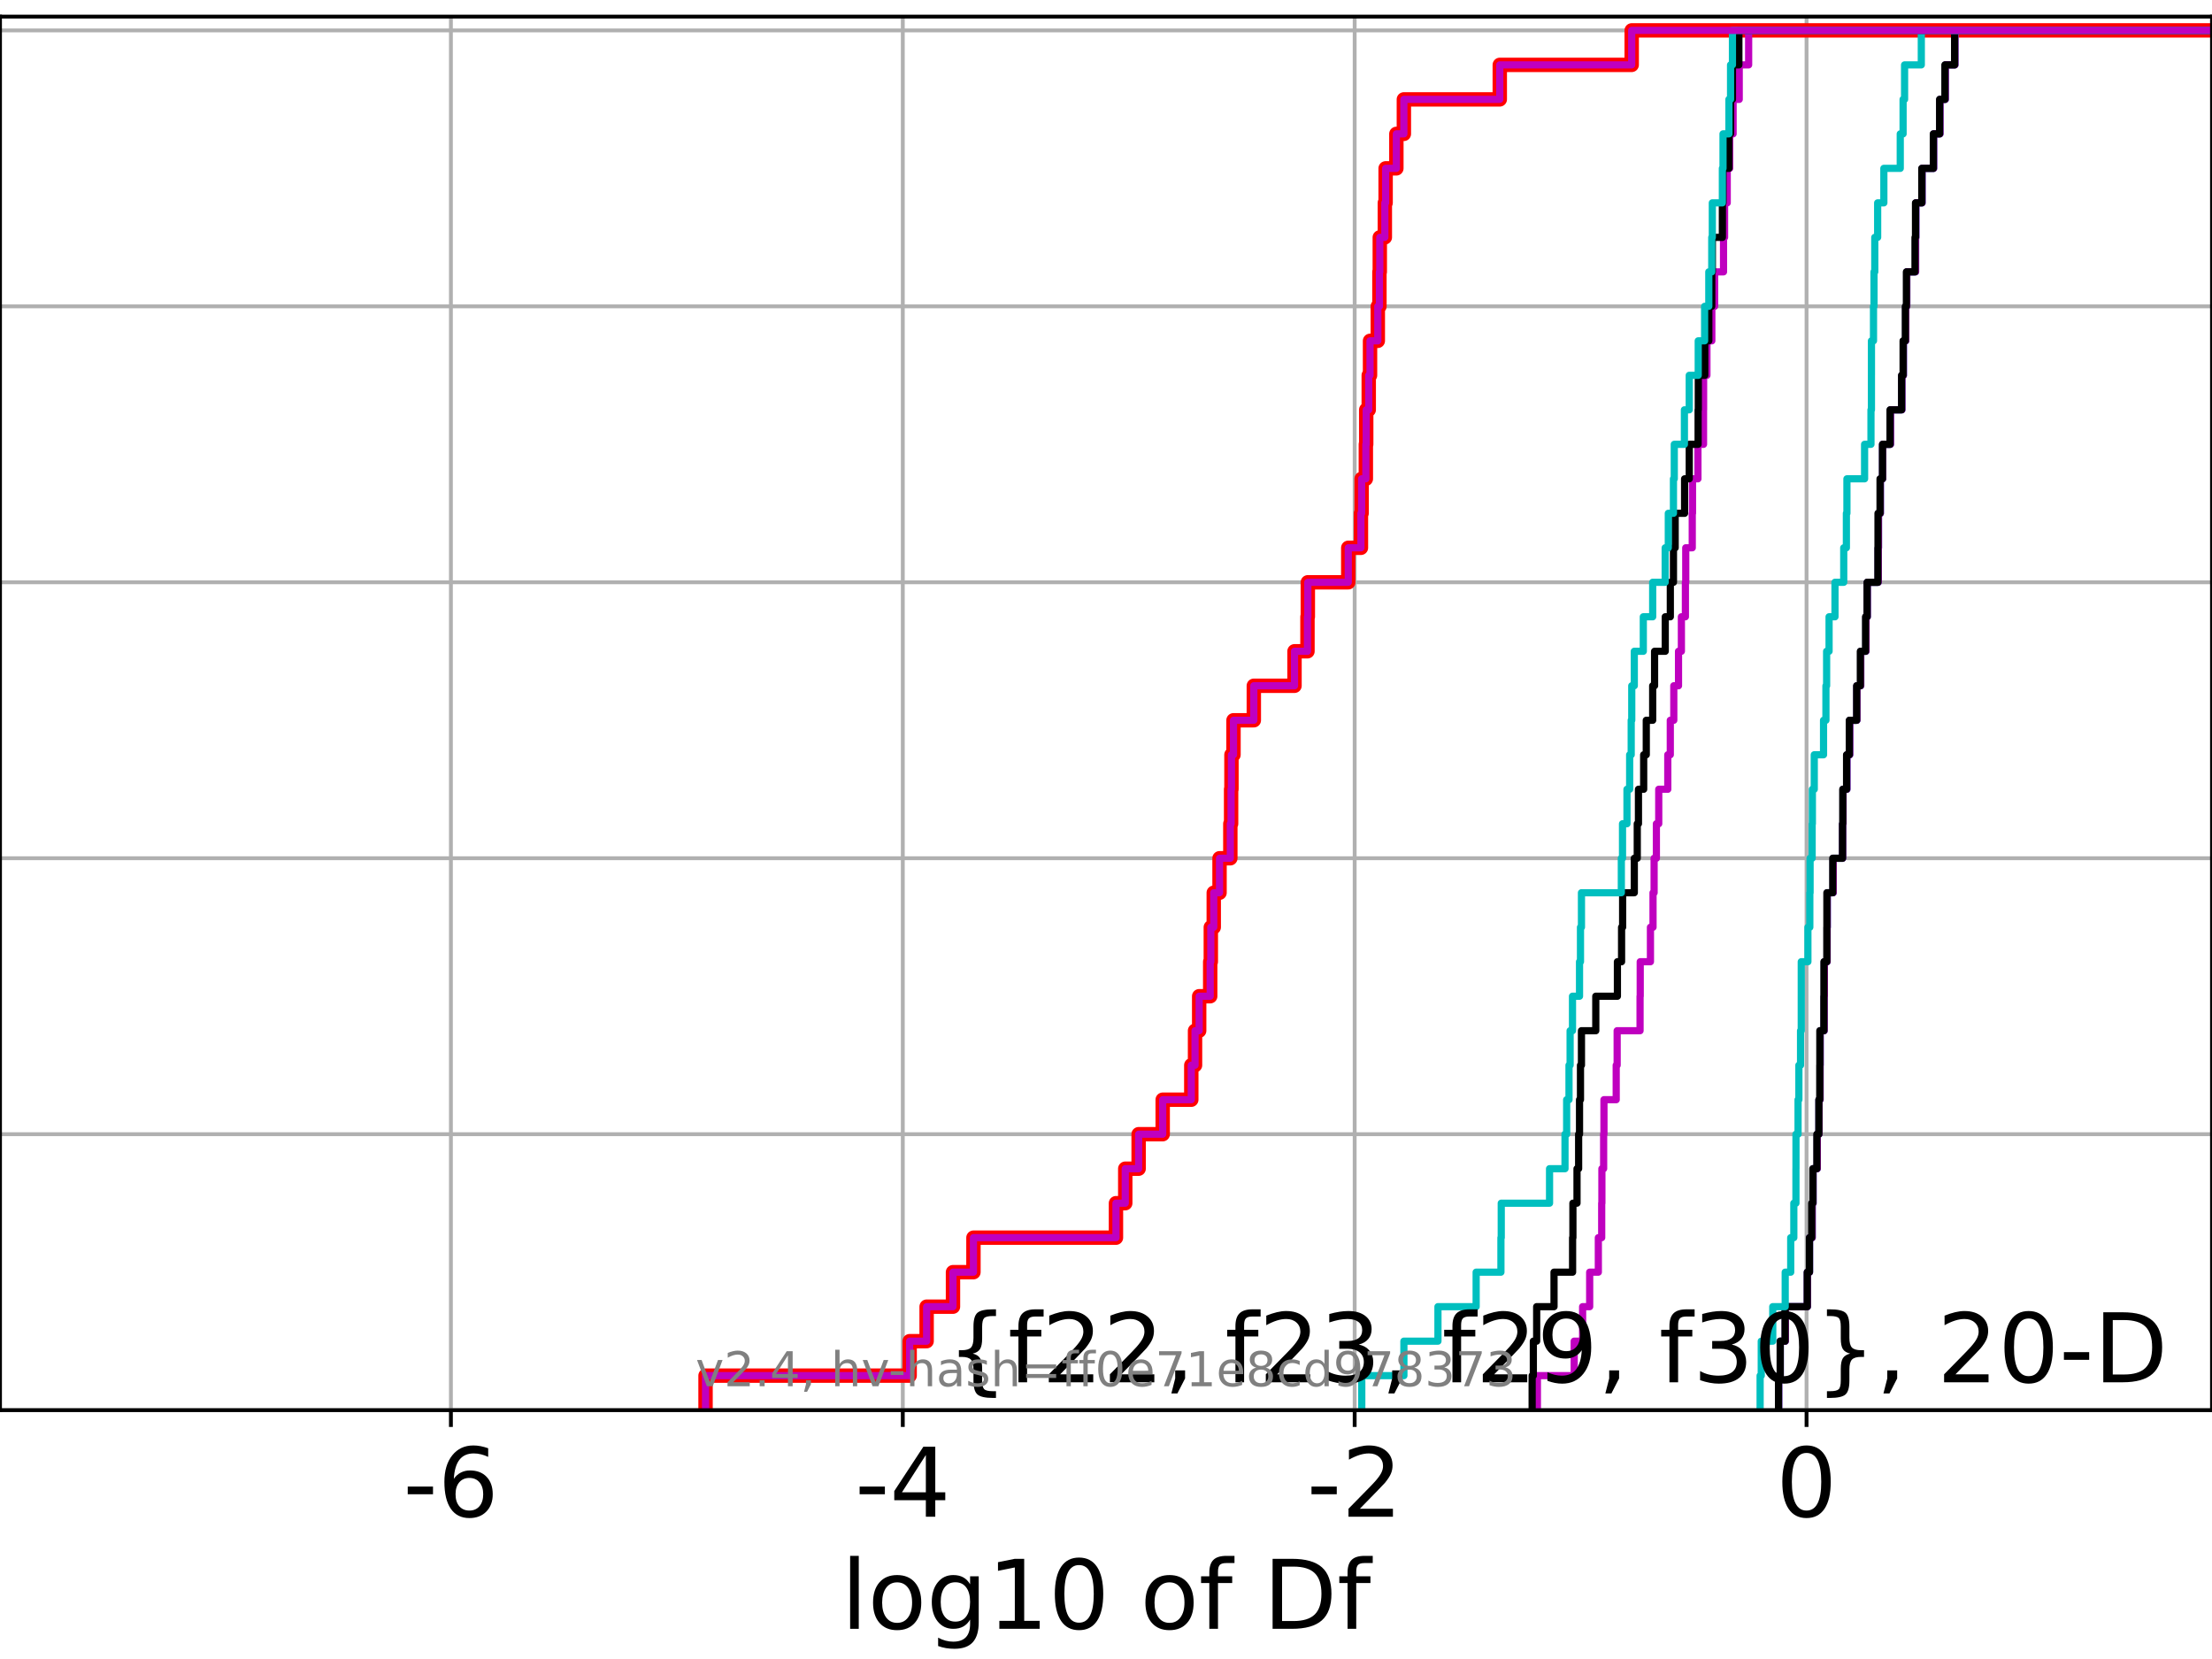 <?xml version="1.0" encoding="utf-8" standalone="no"?>
<!DOCTYPE svg PUBLIC "-//W3C//DTD SVG 1.1//EN"
  "http://www.w3.org/Graphics/SVG/1.1/DTD/svg11.dtd">
<!-- Created with matplotlib (https://matplotlib.org/) -->
<svg height="345.6pt" version="1.1" viewBox="0 0 460.8 345.6" width="460.8pt" xmlns="http://www.w3.org/2000/svg" xmlns:xlink="http://www.w3.org/1999/xlink">
 <defs>
  <style type="text/css">*{stroke-linecap:butt;stroke-linejoin:round;}</style>
 </defs>
 <g id="figure_1">
  <g id="patch_1">
   <path d="M 0 345.6 
L 460.8 345.6 
L 460.8 0 
L 0 0 
z
" style="fill:#ffffff;"/>
  </g>
  <g id="axes_1">
   <g id="patch_2">
    <path d="M 0 293.76 
L 460.8 293.76 
L 460.8 3.456 
L 0 3.456 
z
" style="fill:#ffffff;"/>
   </g>
   <g id="matplotlib.axis_1">
    <g id="xtick_1">
     <g id="line2d_1">
      <path clip-path="url(#pa45bd7b5ee)" d="M 93.932 293.76 
L 93.932 3.456 
" style="fill:none;stroke:#b0b0b0;stroke-linecap:square;stroke-width:0.8;"/>
     </g>
     <g id="line2d_2">
      <defs>
       <path d="M 0 0 
L 0 3.5 
" id="m30eaf0674f" style="stroke:#000000;stroke-width:0.8;"/>
      </defs>
      <g>
       <use style="stroke:#000000;stroke-width:0.8;" x="93.932" xlink:href="#m30eaf0674f" y="293.76"/>
      </g>
     </g>
     <g id="text_1">
      <!-- -6 -->
      <g transform="translate(83.962 315.957)scale(0.2 -0.2)">
       <defs>
        <path d="M 4.891 31.391 
L 31.203 31.391 
L 31.203 23.391 
L 4.891 23.391 
z
" id="DejaVuSans-45"/>
        <path d="M 33.016 40.375 
Q 26.375 40.375 22.484 35.828 
Q 18.609 31.297 18.609 23.391 
Q 18.609 15.531 22.484 10.953 
Q 26.375 6.391 33.016 6.391 
Q 39.656 6.391 43.531 10.953 
Q 47.406 15.531 47.406 23.391 
Q 47.406 31.297 43.531 35.828 
Q 39.656 40.375 33.016 40.375 
z
M 52.594 71.297 
L 52.594 62.312 
Q 48.875 64.062 45.094 64.984 
Q 41.312 65.922 37.594 65.922 
Q 27.828 65.922 22.672 59.328 
Q 17.531 52.734 16.797 39.406 
Q 19.672 43.656 24.016 45.922 
Q 28.375 48.188 33.594 48.188 
Q 44.578 48.188 50.953 41.516 
Q 57.328 34.859 57.328 23.391 
Q 57.328 12.156 50.688 5.359 
Q 44.047 -1.422 33.016 -1.422 
Q 20.359 -1.422 13.672 8.266 
Q 6.984 17.969 6.984 36.375 
Q 6.984 53.656 15.188 63.938 
Q 23.391 74.219 37.203 74.219 
Q 40.922 74.219 44.703 73.484 
Q 48.484 72.75 52.594 71.297 
z
" id="DejaVuSans-54"/>
       </defs>
       <use xlink:href="#DejaVuSans-45"/>
       <use x="36.084" xlink:href="#DejaVuSans-54"/>
      </g>
     </g>
    </g>
    <g id="xtick_2">
     <g id="line2d_3">
      <path clip-path="url(#pa45bd7b5ee)" d="M 188.067 293.76 
L 188.067 3.456 
" style="fill:none;stroke:#b0b0b0;stroke-linecap:square;stroke-width:0.8;"/>
     </g>
     <g id="line2d_4">
      <g>
       <use style="stroke:#000000;stroke-width:0.8;" x="188.067" xlink:href="#m30eaf0674f" y="293.76"/>
      </g>
     </g>
     <g id="text_2">
      <!-- -4 -->
      <g transform="translate(178.097 315.957)scale(0.2 -0.2)">
       <defs>
        <path d="M 37.797 64.312 
L 12.891 25.391 
L 37.797 25.391 
z
M 35.203 72.906 
L 47.609 72.906 
L 47.609 25.391 
L 58.016 25.391 
L 58.016 17.188 
L 47.609 17.188 
L 47.609 0 
L 37.797 0 
L 37.797 17.188 
L 4.891 17.188 
L 4.891 26.703 
z
" id="DejaVuSans-52"/>
       </defs>
       <use xlink:href="#DejaVuSans-45"/>
       <use x="36.084" xlink:href="#DejaVuSans-52"/>
      </g>
     </g>
    </g>
    <g id="xtick_3">
     <g id="line2d_5">
      <path clip-path="url(#pa45bd7b5ee)" d="M 282.202 293.76 
L 282.202 3.456 
" style="fill:none;stroke:#b0b0b0;stroke-linecap:square;stroke-width:0.8;"/>
     </g>
     <g id="line2d_6">
      <g>
       <use style="stroke:#000000;stroke-width:0.8;" x="282.202" xlink:href="#m30eaf0674f" y="293.76"/>
      </g>
     </g>
     <g id="text_3">
      <!-- -2 -->
      <g transform="translate(272.232 315.957)scale(0.2 -0.2)">
       <defs>
        <path d="M 19.188 8.297 
L 53.609 8.297 
L 53.609 0 
L 7.328 0 
L 7.328 8.297 
Q 12.938 14.109 22.625 23.891 
Q 32.328 33.688 34.812 36.531 
Q 39.547 41.844 41.422 45.531 
Q 43.312 49.219 43.312 52.781 
Q 43.312 58.594 39.234 62.25 
Q 35.156 65.922 28.609 65.922 
Q 23.969 65.922 18.812 64.312 
Q 13.672 62.703 7.812 59.422 
L 7.812 69.391 
Q 13.766 71.781 18.938 73 
Q 24.125 74.219 28.422 74.219 
Q 39.75 74.219 46.484 68.547 
Q 53.219 62.891 53.219 53.422 
Q 53.219 48.922 51.531 44.891 
Q 49.859 40.875 45.406 35.406 
Q 44.188 33.984 37.641 27.219 
Q 31.109 20.453 19.188 8.297 
z
" id="DejaVuSans-50"/>
       </defs>
       <use xlink:href="#DejaVuSans-45"/>
       <use x="36.084" xlink:href="#DejaVuSans-50"/>
      </g>
     </g>
    </g>
    <g id="xtick_4">
     <g id="line2d_7">
      <path clip-path="url(#pa45bd7b5ee)" d="M 376.338 293.76 
L 376.338 3.456 
" style="fill:none;stroke:#b0b0b0;stroke-linecap:square;stroke-width:0.8;"/>
     </g>
     <g id="line2d_8">
      <g>
       <use style="stroke:#000000;stroke-width:0.8;" x="376.338" xlink:href="#m30eaf0674f" y="293.76"/>
      </g>
     </g>
     <g id="text_4">
      <!-- 0 -->
      <g transform="translate(369.975 315.957)scale(0.2 -0.2)">
       <defs>
        <path d="M 31.781 66.406 
Q 24.172 66.406 20.328 58.906 
Q 16.5 51.422 16.5 36.375 
Q 16.5 21.391 20.328 13.891 
Q 24.172 6.391 31.781 6.391 
Q 39.453 6.391 43.281 13.891 
Q 47.125 21.391 47.125 36.375 
Q 47.125 51.422 43.281 58.906 
Q 39.453 66.406 31.781 66.406 
z
M 31.781 74.219 
Q 44.047 74.219 50.516 64.516 
Q 56.984 54.828 56.984 36.375 
Q 56.984 17.969 50.516 8.266 
Q 44.047 -1.422 31.781 -1.422 
Q 19.531 -1.422 13.062 8.266 
Q 6.594 17.969 6.594 36.375 
Q 6.594 54.828 13.062 64.516 
Q 19.531 74.219 31.781 74.219 
z
" id="DejaVuSans-48"/>
       </defs>
       <use xlink:href="#DejaVuSans-48"/>
      </g>
     </g>
    </g>
    <g id="text_5">
     <!-- log10 of Df -->
     <g transform="translate(175.214 339.313)scale(0.2 -0.2)">
      <defs>
       <path d="M 9.422 75.984 
L 18.406 75.984 
L 18.406 0 
L 9.422 0 
z
" id="DejaVuSans-108"/>
       <path d="M 30.609 48.391 
Q 23.391 48.391 19.188 42.75 
Q 14.984 37.109 14.984 27.297 
Q 14.984 17.484 19.156 11.844 
Q 23.344 6.203 30.609 6.203 
Q 37.797 6.203 41.984 11.859 
Q 46.188 17.531 46.188 27.297 
Q 46.188 37.016 41.984 42.703 
Q 37.797 48.391 30.609 48.391 
z
M 30.609 56 
Q 42.328 56 49.016 48.375 
Q 55.719 40.766 55.719 27.297 
Q 55.719 13.875 49.016 6.219 
Q 42.328 -1.422 30.609 -1.422 
Q 18.844 -1.422 12.172 6.219 
Q 5.516 13.875 5.516 27.297 
Q 5.516 40.766 12.172 48.375 
Q 18.844 56 30.609 56 
z
" id="DejaVuSans-111"/>
       <path d="M 45.406 27.984 
Q 45.406 37.75 41.375 43.109 
Q 37.359 48.484 30.078 48.484 
Q 22.859 48.484 18.828 43.109 
Q 14.797 37.75 14.797 27.984 
Q 14.797 18.266 18.828 12.891 
Q 22.859 7.516 30.078 7.516 
Q 37.359 7.516 41.375 12.891 
Q 45.406 18.266 45.406 27.984 
z
M 54.391 6.781 
Q 54.391 -7.172 48.188 -13.984 
Q 42 -20.797 29.203 -20.797 
Q 24.469 -20.797 20.266 -20.094 
Q 16.062 -19.391 12.109 -17.922 
L 12.109 -9.188 
Q 16.062 -11.328 19.922 -12.344 
Q 23.781 -13.375 27.781 -13.375 
Q 36.625 -13.375 41.016 -8.766 
Q 45.406 -4.156 45.406 5.172 
L 45.406 9.625 
Q 42.625 4.781 38.281 2.391 
Q 33.938 0 27.875 0 
Q 17.828 0 11.672 7.656 
Q 5.516 15.328 5.516 27.984 
Q 5.516 40.672 11.672 48.328 
Q 17.828 56 27.875 56 
Q 33.938 56 38.281 53.609 
Q 42.625 51.219 45.406 46.391 
L 45.406 54.688 
L 54.391 54.688 
z
" id="DejaVuSans-103"/>
       <path d="M 12.406 8.297 
L 28.516 8.297 
L 28.516 63.922 
L 10.984 60.406 
L 10.984 69.391 
L 28.422 72.906 
L 38.281 72.906 
L 38.281 8.297 
L 54.391 8.297 
L 54.391 0 
L 12.406 0 
z
" id="DejaVuSans-49"/>
       <path id="DejaVuSans-32"/>
       <path d="M 37.109 75.984 
L 37.109 68.5 
L 28.516 68.5 
Q 23.688 68.5 21.797 66.547 
Q 19.922 64.594 19.922 59.516 
L 19.922 54.688 
L 34.719 54.688 
L 34.719 47.703 
L 19.922 47.703 
L 19.922 0 
L 10.891 0 
L 10.891 47.703 
L 2.297 47.703 
L 2.297 54.688 
L 10.891 54.688 
L 10.891 58.5 
Q 10.891 67.625 15.141 71.797 
Q 19.391 75.984 28.609 75.984 
z
" id="DejaVuSans-102"/>
       <path d="M 19.672 64.797 
L 19.672 8.109 
L 31.594 8.109 
Q 46.688 8.109 53.688 14.938 
Q 60.688 21.781 60.688 36.531 
Q 60.688 51.172 53.688 57.984 
Q 46.688 64.797 31.594 64.797 
z
M 9.812 72.906 
L 30.078 72.906 
Q 51.266 72.906 61.172 64.094 
Q 71.094 55.281 71.094 36.531 
Q 71.094 17.672 61.125 8.828 
Q 51.172 0 30.078 0 
L 9.812 0 
z
" id="DejaVuSans-68"/>
      </defs>
      <use xlink:href="#DejaVuSans-108"/>
      <use x="27.783" xlink:href="#DejaVuSans-111"/>
      <use x="88.965" xlink:href="#DejaVuSans-103"/>
      <use x="152.441" xlink:href="#DejaVuSans-49"/>
      <use x="216.064" xlink:href="#DejaVuSans-48"/>
      <use x="279.688" xlink:href="#DejaVuSans-32"/>
      <use x="311.475" xlink:href="#DejaVuSans-111"/>
      <use x="372.656" xlink:href="#DejaVuSans-102"/>
      <use x="407.861" xlink:href="#DejaVuSans-32"/>
      <use x="439.648" xlink:href="#DejaVuSans-68"/>
      <use x="516.65" xlink:href="#DejaVuSans-102"/>
     </g>
    </g>
   </g>
   <g id="matplotlib.axis_2">
    <g id="ytick_1">
     <g id="line2d_9">
      <path clip-path="url(#pa45bd7b5ee)" d="M 0 293.76 
L 460.8 293.76 
" style="fill:none;stroke:#b0b0b0;stroke-linecap:square;stroke-width:0.8;"/>
     </g>
     <g id="line2d_10">
      <defs>
       <path d="M 0 0 
L -3.5 0 
" id="m0ebde1e944" style="stroke:#000000;stroke-width:0.8;"/>
      </defs>
      <g>
       <use style="stroke:#000000;stroke-width:0.8;" x="0" xlink:href="#m0ebde1e944" y="293.76"/>
      </g>
     </g>
    </g>
    <g id="ytick_2">
     <g id="line2d_11">
      <path clip-path="url(#pa45bd7b5ee)" d="M 0 236.274 
L 460.8 236.274 
" style="fill:none;stroke:#b0b0b0;stroke-linecap:square;stroke-width:0.8;"/>
     </g>
     <g id="line2d_12">
      <g>
       <use style="stroke:#000000;stroke-width:0.8;" x="0" xlink:href="#m0ebde1e944" y="236.274"/>
      </g>
     </g>
    </g>
    <g id="ytick_3">
     <g id="line2d_13">
      <path clip-path="url(#pa45bd7b5ee)" d="M 0 178.788 
L 460.8 178.788 
" style="fill:none;stroke:#b0b0b0;stroke-linecap:square;stroke-width:0.8;"/>
     </g>
     <g id="line2d_14">
      <g>
       <use style="stroke:#000000;stroke-width:0.8;" x="0" xlink:href="#m0ebde1e944" y="178.788"/>
      </g>
     </g>
    </g>
    <g id="ytick_4">
     <g id="line2d_15">
      <path clip-path="url(#pa45bd7b5ee)" d="M 0 121.302 
L 460.8 121.302 
" style="fill:none;stroke:#b0b0b0;stroke-linecap:square;stroke-width:0.8;"/>
     </g>
     <g id="line2d_16">
      <g>
       <use style="stroke:#000000;stroke-width:0.8;" x="0" xlink:href="#m0ebde1e944" y="121.302"/>
      </g>
     </g>
    </g>
    <g id="ytick_5">
     <g id="line2d_17">
      <path clip-path="url(#pa45bd7b5ee)" d="M 0 63.816 
L 460.8 63.816 
" style="fill:none;stroke:#b0b0b0;stroke-linecap:square;stroke-width:0.8;"/>
     </g>
     <g id="line2d_18">
      <g>
       <use style="stroke:#000000;stroke-width:0.8;" x="0" xlink:href="#m0ebde1e944" y="63.816"/>
      </g>
     </g>
    </g>
    <g id="ytick_6">
     <g id="line2d_19">
      <path clip-path="url(#pa45bd7b5ee)" d="M 0 6.33 
L 460.8 6.33 
" style="fill:none;stroke:#b0b0b0;stroke-linecap:square;stroke-width:0.8;"/>
     </g>
     <g id="line2d_20">
      <g>
       <use style="stroke:#000000;stroke-width:0.8;" x="0" xlink:href="#m0ebde1e944" y="6.33"/>
      </g>
     </g>
    </g>
   </g>
   <g id="line2d_21">
    <path clip-path="url(#pa45bd7b5ee)" d="M 146.978 293.76 
L 146.978 286.574 
L 189.496 286.574 
L 189.496 279.389 
L 193.033 279.389 
L 193.033 272.203 
L 198.525 272.203 
L 198.525 265.017 
L 202.788 265.017 
L 202.788 257.831 
L 232.475 257.831 
L 232.475 250.646 
L 234.411 250.646 
L 234.411 243.46 
L 237.198 243.46 
L 237.198 236.274 
L 242.211 236.274 
L 242.211 229.088 
L 248.168 229.088 
L 248.168 221.903 
L 248.947 221.903 
L 248.947 214.717 
L 249.81 214.717 
L 249.81 207.531 
L 252.107 207.531 
L 252.107 200.345 
L 252.235 200.345 
L 252.235 193.16 
L 252.847 193.16 
L 252.847 185.974 
L 254.052 185.974 
L 254.052 178.788 
L 256.302 178.788 
L 256.302 171.602 
L 256.462 171.602 
L 256.462 164.417 
L 256.534 164.417 
L 256.534 157.231 
L 256.961 157.231 
L 256.961 150.045 
L 261.194 150.045 
L 261.194 142.859 
L 269.67 142.859 
L 269.67 135.674 
L 272.371 135.674 
L 272.371 128.488 
L 272.445 128.488 
L 272.445 121.302 
L 280.869 121.302 
L 280.869 114.116 
L 283.51 114.116 
L 283.51 106.931 
L 283.648 106.931 
L 283.648 99.745 
L 284.532 99.745 
L 284.532 92.559 
L 284.607 92.559 
L 284.607 85.373 
L 285.132 85.373 
L 285.132 78.188 
L 285.402 78.188 
L 285.402 71.002 
L 287.023 71.002 
L 287.023 63.816 
L 287.36 63.816 
L 287.36 56.63 
L 287.434 56.63 
L 287.434 49.445 
L 288.488 49.445 
L 288.488 42.259 
L 288.65 42.259 
L 288.65 35.073 
L 290.889 35.073 
L 290.889 27.888 
L 292.452 27.888 
L 292.452 20.702 
L 312.432 20.702 
L 312.432 13.516 
L 339.911 13.516 
L 339.911 6.33 
L 339.911 6.33 
L 339.911 6.33 
L 460.8 6.33 
" style="fill:none;stroke:#ff0000;stroke-linecap:square;stroke-width:3;"/>
   </g>
   <g id="line2d_22">
    <path clip-path="url(#pa45bd7b5ee)" d="M 370.542 293.76 
L 370.542 286.574 
L 370.864 286.574 
L 370.864 279.389 
L 371.92 279.389 
L 371.92 272.203 
L 376.511 272.203 
L 376.511 265.017 
L 376.962 265.017 
L 376.962 257.831 
L 377.519 257.831 
L 377.519 250.646 
L 377.707 250.646 
L 377.707 243.46 
L 378.572 243.46 
L 378.572 236.274 
L 378.932 236.274 
L 378.932 229.088 
L 379.16 229.088 
L 379.16 221.903 
L 379.181 221.903 
L 379.181 214.717 
L 380.015 214.717 
L 380.015 207.531 
L 380.053 207.531 
L 380.053 200.345 
L 380.626 200.345 
L 380.626 193.16 
L 380.66 193.16 
L 380.66 185.974 
L 381.894 185.974 
L 381.894 178.788 
L 383.857 178.788 
L 383.857 171.602 
L 383.942 171.602 
L 383.942 164.417 
L 384.755 164.417 
L 384.755 157.231 
L 385.34 157.231 
L 385.34 150.045 
L 386.831 150.045 
L 386.831 142.859 
L 387.629 142.859 
L 387.629 135.674 
L 388.723 135.674 
L 388.723 128.488 
L 388.999 128.488 
L 388.999 121.302 
L 391.273 121.302 
L 391.273 114.116 
L 391.325 114.116 
L 391.325 106.931 
L 391.723 106.931 
L 391.723 99.745 
L 392.188 99.745 
L 392.188 92.559 
L 393.831 92.559 
L 393.831 85.373 
L 396.203 85.373 
L 396.203 78.188 
L 396.523 78.188 
L 396.523 71.002 
L 397.002 71.002 
L 397.002 63.816 
L 397.216 63.816 
L 397.216 56.63 
L 399.056 56.63 
L 399.056 49.445 
L 399.119 49.445 
L 399.119 42.259 
L 400.412 42.259 
L 400.412 35.073 
L 402.822 35.073 
L 402.822 27.888 
L 404.139 27.888 
L 404.139 20.702 
L 405.255 20.702 
L 405.255 13.516 
L 407.257 13.516 
L 407.257 6.33 
L 407.257 6.33 
L 407.257 6.33 
L 460.8 6.33 
" style="fill:none;stroke:#00bfbf;stroke-linecap:square;stroke-width:1.5;"/>
   </g>
   <g id="line2d_23">
    <path clip-path="url(#pa45bd7b5ee)" d="M 370.542 293.76 
L 370.542 286.574 
L 370.864 286.574 
L 370.864 279.389 
L 371.92 279.389 
L 371.92 272.203 
L 376.511 272.203 
L 376.511 265.017 
L 376.962 265.017 
L 376.962 257.831 
L 377.519 257.831 
L 377.519 250.646 
L 377.707 250.646 
L 377.707 243.46 
L 378.572 243.46 
L 378.572 236.274 
L 378.932 236.274 
L 378.932 229.088 
L 379.16 229.088 
L 379.16 221.903 
L 379.181 221.903 
L 379.181 214.717 
L 380.015 214.717 
L 380.015 207.531 
L 380.053 207.531 
L 380.053 200.345 
L 380.626 200.345 
L 380.626 193.16 
L 380.66 193.16 
L 380.66 185.974 
L 381.894 185.974 
L 381.894 178.788 
L 383.857 178.788 
L 383.857 171.602 
L 383.942 171.602 
L 383.942 164.417 
L 384.755 164.417 
L 384.755 157.231 
L 385.34 157.231 
L 385.34 150.045 
L 386.831 150.045 
L 386.831 142.859 
L 387.629 142.859 
L 387.629 135.674 
L 388.723 135.674 
L 388.723 128.488 
L 388.999 128.488 
L 388.999 121.302 
L 391.273 121.302 
L 391.273 114.116 
L 391.325 114.116 
L 391.325 106.931 
L 391.723 106.931 
L 391.723 99.745 
L 392.188 99.745 
L 392.188 92.559 
L 393.831 92.559 
L 393.831 85.373 
L 396.203 85.373 
L 396.203 78.188 
L 396.523 78.188 
L 396.523 71.002 
L 397.002 71.002 
L 397.002 63.816 
L 397.216 63.816 
L 397.216 56.63 
L 399.056 56.63 
L 399.056 49.445 
L 399.119 49.445 
L 399.119 42.259 
L 400.412 42.259 
L 400.412 35.073 
L 402.822 35.073 
L 402.822 27.888 
L 404.139 27.888 
L 404.139 20.702 
L 405.255 20.702 
L 405.255 13.516 
L 407.257 13.516 
L 407.257 6.33 
L 407.257 6.33 
L 407.257 6.33 
L 460.8 6.33 
" style="fill:none;stroke:#bf00bf;stroke-linecap:square;stroke-width:1.5;"/>
   </g>
   <g id="line2d_24">
    <path clip-path="url(#pa45bd7b5ee)" d="M 370.495 293.76 
L 370.495 286.574 
L 370.844 286.574 
L 370.844 279.389 
L 371.868 279.389 
L 371.868 272.203 
L 376.487 272.203 
L 376.487 265.017 
L 376.938 265.017 
L 376.938 257.831 
L 377.417 257.831 
L 377.417 250.646 
L 377.646 250.646 
L 377.646 243.46 
L 378.488 243.46 
L 378.488 236.274 
L 378.907 236.274 
L 378.907 229.088 
L 379.089 229.088 
L 379.089 221.903 
L 379.104 221.903 
L 379.104 214.717 
L 379.947 214.717 
L 379.947 207.531 
L 379.965 207.531 
L 379.965 200.345 
L 380.564 200.345 
L 380.564 193.16 
L 380.573 193.16 
L 380.573 185.974 
L 381.797 185.974 
L 381.797 178.788 
L 383.831 178.788 
L 383.831 171.602 
L 383.884 171.602 
L 383.884 164.417 
L 384.675 164.417 
L 384.675 157.231 
L 385.248 157.231 
L 385.248 150.045 
L 386.777 150.045 
L 386.777 142.859 
L 387.546 142.859 
L 387.546 135.674 
L 388.633 135.674 
L 388.633 128.488 
L 388.948 128.488 
L 388.948 121.302 
L 391.202 121.302 
L 391.202 114.116 
L 391.222 114.116 
L 391.222 106.931 
L 391.647 106.931 
L 391.647 99.745 
L 392.163 99.745 
L 392.163 92.559 
L 393.733 92.559 
L 393.733 85.373 
L 396.134 85.373 
L 396.134 78.188 
L 396.451 78.188 
L 396.451 71.002 
L 396.924 71.002 
L 396.924 63.816 
L 397.142 63.816 
L 397.142 56.63 
L 398.933 56.63 
L 398.933 49.445 
L 399.034 49.445 
L 399.034 42.259 
L 400.344 42.259 
L 400.344 35.073 
L 402.748 35.073 
L 402.748 27.888 
L 404.055 27.888 
L 404.055 20.702 
L 405.164 20.702 
L 405.164 13.516 
L 407.18 13.516 
L 407.18 6.33 
L 407.18 6.33 
L 407.18 6.33 
L 460.8 6.33 
" style="fill:none;stroke:#000000;stroke-linecap:square;stroke-width:1.5;"/>
   </g>
   <g id="line2d_25">
    <path clip-path="url(#pa45bd7b5ee)" d="M 366.665 293.76 
L 366.665 286.574 
L 366.903 286.574 
L 366.903 279.389 
L 369.297 279.389 
L 369.297 272.203 
L 371.892 272.203 
L 371.892 265.017 
L 373.041 265.017 
L 373.041 257.831 
L 373.686 257.831 
L 373.686 250.646 
L 374.127 250.646 
L 374.127 243.46 
L 374.136 243.46 
L 374.136 236.274 
L 374.567 236.274 
L 374.567 229.088 
L 374.74 229.088 
L 374.74 221.903 
L 375.087 221.903 
L 375.087 214.717 
L 375.235 214.717 
L 375.235 207.531 
L 375.236 207.531 
L 375.236 200.345 
L 376.618 200.345 
L 376.618 193.16 
L 377.018 193.16 
L 377.018 185.974 
L 377.073 185.974 
L 377.073 178.788 
L 377.502 178.788 
L 377.502 171.602 
L 377.551 171.602 
L 377.551 164.417 
L 377.945 164.417 
L 377.945 157.231 
L 379.877 157.231 
L 379.877 150.045 
L 380.375 150.045 
L 380.375 142.859 
L 380.518 142.859 
L 380.518 135.674 
L 381.03 135.674 
L 381.03 128.488 
L 382.261 128.488 
L 382.261 121.302 
L 384.083 121.302 
L 384.083 114.116 
L 384.637 114.116 
L 384.637 106.931 
L 384.748 106.931 
L 384.748 99.745 
L 388.428 99.745 
L 388.428 92.559 
L 389.757 92.559 
L 389.757 85.373 
L 389.854 85.373 
L 389.854 78.188 
L 389.857 78.188 
L 389.857 71.002 
L 390.285 71.002 
L 390.285 63.816 
L 390.392 63.816 
L 390.392 56.63 
L 390.552 56.63 
L 390.552 49.445 
L 391.15 49.445 
L 391.15 42.259 
L 392.442 42.259 
L 392.442 35.073 
L 395.858 35.073 
L 395.858 27.888 
L 396.448 27.888 
L 396.448 20.702 
L 396.759 20.702 
L 396.759 13.516 
L 400.244 13.516 
L 400.244 6.33 
L 400.244 6.33 
L 400.244 6.33 
L 460.8 6.33 
" style="fill:none;stroke:#00bfbf;stroke-linecap:square;stroke-width:1.5;"/>
   </g>
   <g id="line2d_26">
    <path clip-path="url(#pa45bd7b5ee)" d="M 320.267 293.76 
L 320.267 286.574 
L 327.934 286.574 
L 327.934 279.389 
L 329.688 279.389 
L 329.688 272.203 
L 331.16 272.203 
L 331.16 265.017 
L 332.964 265.017 
L 332.964 257.831 
L 333.663 257.831 
L 333.663 250.646 
L 333.704 250.646 
L 333.704 243.46 
L 334.068 243.46 
L 334.068 236.274 
L 334.133 236.274 
L 334.133 229.088 
L 336.685 229.088 
L 336.685 221.903 
L 336.883 221.903 
L 336.883 214.717 
L 341.653 214.717 
L 341.653 207.531 
L 341.689 207.531 
L 341.689 200.345 
L 343.817 200.345 
L 343.817 193.16 
L 344.356 193.16 
L 344.356 185.974 
L 344.582 185.974 
L 344.582 178.788 
L 345.055 178.788 
L 345.055 171.602 
L 345.545 171.602 
L 345.545 164.417 
L 347.43 164.417 
L 347.43 157.231 
L 347.954 157.231 
L 347.954 150.045 
L 348.682 150.045 
L 348.682 142.859 
L 349.665 142.859 
L 349.665 135.674 
L 350.265 135.674 
L 350.265 128.488 
L 351.101 128.488 
L 351.101 121.302 
L 351.173 121.302 
L 351.173 114.116 
L 352.528 114.116 
L 352.528 106.931 
L 352.581 106.931 
L 352.581 99.745 
L 353.709 99.745 
L 353.709 92.559 
L 354.876 92.559 
L 354.876 85.373 
L 354.891 85.373 
L 354.891 78.188 
L 355.582 78.188 
L 355.582 71.002 
L 356.604 71.002 
L 356.604 63.816 
L 357.183 63.816 
L 357.183 56.63 
L 359.041 56.63 
L 359.041 49.445 
L 359.263 49.445 
L 359.263 42.259 
L 359.812 42.259 
L 359.812 35.073 
L 360.323 35.073 
L 360.323 27.888 
L 361.035 27.888 
L 361.035 20.702 
L 362.313 20.702 
L 362.313 13.516 
L 364.274 13.516 
L 364.274 6.33 
L 364.274 6.33 
L 364.274 6.33 
L 460.8 6.33 
" style="fill:none;stroke:#bf00bf;stroke-linecap:square;stroke-width:1.5;"/>
   </g>
   <g id="line2d_27">
    <path clip-path="url(#pa45bd7b5ee)" d="M 319.173 293.76 
L 319.173 286.574 
L 319.423 286.574 
L 319.423 279.389 
L 320.117 279.389 
L 320.117 272.203 
L 323.732 272.203 
L 323.732 265.017 
L 327.599 265.017 
L 327.599 257.831 
L 327.666 257.831 
L 327.666 250.646 
L 328.52 250.646 
L 328.52 243.46 
L 328.857 243.46 
L 328.857 236.274 
L 329.044 236.274 
L 329.044 229.088 
L 329.243 229.088 
L 329.243 221.903 
L 329.447 221.903 
L 329.447 214.717 
L 332.432 214.717 
L 332.432 207.531 
L 336.937 207.531 
L 336.937 200.345 
L 337.804 200.345 
L 337.804 193.16 
L 338.024 193.16 
L 338.024 185.974 
L 340.456 185.974 
L 340.456 178.788 
L 341.072 178.788 
L 341.072 171.602 
L 341.322 171.602 
L 341.322 164.417 
L 342.409 164.417 
L 342.409 157.231 
L 342.95 157.231 
L 342.95 150.045 
L 344.284 150.045 
L 344.284 142.859 
L 344.68 142.859 
L 344.68 135.674 
L 346.902 135.674 
L 346.902 128.488 
L 347.96 128.488 
L 347.96 121.302 
L 348.612 121.302 
L 348.612 114.116 
L 348.969 114.116 
L 348.969 106.931 
L 350.933 106.931 
L 350.933 99.745 
L 351.903 99.745 
L 351.903 92.559 
L 353.747 92.559 
L 353.747 85.373 
L 353.789 85.373 
L 353.789 78.188 
L 355.136 78.188 
L 355.136 71.002 
L 355.976 71.002 
L 355.976 63.816 
L 356.59 63.816 
L 356.59 56.63 
L 356.716 56.63 
L 356.716 49.445 
L 358.803 49.445 
L 358.803 42.259 
L 358.939 42.259 
L 358.939 35.073 
L 360.169 35.073 
L 360.169 27.888 
L 360.507 27.888 
L 360.507 20.702 
L 360.902 20.702 
L 360.902 13.516 
L 362.24 13.516 
L 362.24 6.33 
L 362.24 6.33 
L 362.24 6.33 
L 460.8 6.33 
" style="fill:none;stroke:#000000;stroke-linecap:square;stroke-width:1.5;"/>
   </g>
   <g id="line2d_28">
    <path clip-path="url(#pa45bd7b5ee)" d="M 283.683 293.76 
L 283.683 286.574 
L 292.458 286.574 
L 292.458 279.389 
L 299.552 279.389 
L 299.552 272.203 
L 307.509 272.203 
L 307.509 265.017 
L 312.67 265.017 
L 312.67 257.831 
L 312.738 257.831 
L 312.738 250.646 
L 322.799 250.646 
L 322.799 243.46 
L 326.019 243.46 
L 326.019 236.274 
L 326.363 236.274 
L 326.363 229.088 
L 326.852 229.088 
L 326.852 221.903 
L 327.082 221.903 
L 327.082 214.717 
L 327.579 214.717 
L 327.579 207.531 
L 329.044 207.531 
L 329.044 200.345 
L 329.243 200.345 
L 329.243 193.16 
L 329.446 193.16 
L 329.446 185.974 
L 337.754 185.974 
L 337.754 178.788 
L 338 178.788 
L 338 171.602 
L 338.929 171.602 
L 338.929 164.417 
L 339.487 164.417 
L 339.487 157.231 
L 339.809 157.231 
L 339.809 150.045 
L 339.925 150.045 
L 339.925 142.859 
L 340.455 142.859 
L 340.455 135.674 
L 342.331 135.674 
L 342.331 128.488 
L 344.284 128.488 
L 344.284 121.302 
L 346.889 121.302 
L 346.889 114.116 
L 347.54 114.116 
L 347.54 106.931 
L 348.612 106.931 
L 348.612 99.745 
L 348.783 99.745 
L 348.783 92.559 
L 350.894 92.559 
L 350.894 85.373 
L 351.9 85.373 
L 351.9 78.188 
L 353.772 78.188 
L 353.772 71.002 
L 355.103 71.002 
L 355.103 63.816 
L 355.975 63.816 
L 355.975 56.63 
L 356.59 56.63 
L 356.59 49.445 
L 356.708 49.445 
L 356.708 42.259 
L 358.802 42.259 
L 358.802 35.073 
L 358.937 35.073 
L 358.937 27.888 
L 360.168 27.888 
L 360.168 20.702 
L 360.506 20.702 
L 360.506 13.516 
L 360.901 13.516 
L 360.901 6.33 
L 360.901 6.33 
L 360.901 6.33 
L 460.8 6.33 
" style="fill:none;stroke:#00bfbf;stroke-linecap:square;stroke-width:1.5;"/>
   </g>
   <g id="line2d_29">
    <path clip-path="url(#pa45bd7b5ee)" d="M 146.978 293.76 
L 146.978 286.574 
L 189.496 286.574 
L 189.496 279.389 
L 193.033 279.389 
L 193.033 272.203 
L 198.525 272.203 
L 198.525 265.017 
L 202.788 265.017 
L 202.788 257.831 
L 232.475 257.831 
L 232.475 250.646 
L 234.411 250.646 
L 234.411 243.46 
L 237.198 243.46 
L 237.198 236.274 
L 242.211 236.274 
L 242.211 229.088 
L 248.168 229.088 
L 248.168 221.903 
L 248.947 221.903 
L 248.947 214.717 
L 249.81 214.717 
L 249.81 207.531 
L 252.107 207.531 
L 252.107 200.345 
L 252.235 200.345 
L 252.235 193.16 
L 252.847 193.16 
L 252.847 185.974 
L 254.052 185.974 
L 254.052 178.788 
L 256.302 178.788 
L 256.302 171.602 
L 256.462 171.602 
L 256.462 164.417 
L 256.534 164.417 
L 256.534 157.231 
L 256.961 157.231 
L 256.961 150.045 
L 261.194 150.045 
L 261.194 142.859 
L 269.67 142.859 
L 269.67 135.674 
L 272.371 135.674 
L 272.371 128.488 
L 272.445 128.488 
L 272.445 121.302 
L 280.869 121.302 
L 280.869 114.116 
L 283.51 114.116 
L 283.51 106.931 
L 283.648 106.931 
L 283.648 99.745 
L 284.532 99.745 
L 284.532 92.559 
L 284.607 92.559 
L 284.607 85.373 
L 285.132 85.373 
L 285.132 78.188 
L 285.402 78.188 
L 285.402 71.002 
L 287.023 71.002 
L 287.023 63.816 
L 287.36 63.816 
L 287.36 56.63 
L 287.434 56.63 
L 287.434 49.445 
L 288.488 49.445 
L 288.488 42.259 
L 288.65 42.259 
L 288.65 35.073 
L 290.889 35.073 
L 290.889 27.888 
L 292.452 27.888 
L 292.452 20.702 
L 312.432 20.702 
L 312.432 13.516 
L 339.911 13.516 
L 339.911 6.33 
L 339.911 6.33 
L 339.911 6.33 
L 460.8 6.33 
" style="fill:none;stroke:#bf00bf;stroke-linecap:square;stroke-width:1.5;"/>
   </g>
   <g id="patch_3">
    <path d="M 0 293.76 
L 0 3.456 
" style="fill:none;stroke:#000000;stroke-linecap:square;stroke-linejoin:miter;stroke-width:0.8;"/>
   </g>
   <g id="patch_4">
    <path d="M 460.8 293.76 
L 460.8 3.456 
" style="fill:none;stroke:#000000;stroke-linecap:square;stroke-linejoin:miter;stroke-width:0.8;"/>
   </g>
   <g id="patch_5">
    <path d="M -0 293.76 
L 460.8 293.76 
" style="fill:none;stroke:#000000;stroke-linecap:square;stroke-linejoin:miter;stroke-width:0.8;"/>
   </g>
   <g id="patch_6">
    <path d="M -0 3.456 
L 460.8 3.456 
" style="fill:none;stroke:#000000;stroke-linecap:square;stroke-linejoin:miter;stroke-width:0.8;"/>
   </g>
   <g id="text_6">
    <!-- {f22, f23, f29, f30}, 20-D -->
    <g transform="translate(197.256 287.954)scale(0.2 -0.2)">
     <defs>
      <path d="M 51.125 -9.281 
L 51.125 -16.312 
L 48.094 -16.312 
Q 35.938 -16.312 31.812 -12.688 
Q 27.688 -9.078 27.688 1.703 
L 27.688 13.375 
Q 27.688 20.75 25.047 23.578 
Q 22.406 26.422 15.484 26.422 
L 12.5 26.422 
L 12.5 33.406 
L 15.484 33.406 
Q 22.469 33.406 25.078 36.203 
Q 27.688 39.016 27.688 46.297 
L 27.688 58.016 
Q 27.688 68.797 31.812 72.391 
Q 35.938 75.984 48.094 75.984 
L 51.125 75.984 
L 51.125 69 
L 47.797 69 
Q 40.922 69 38.812 66.844 
Q 36.719 64.703 36.719 57.812 
L 36.719 45.703 
Q 36.719 38.031 34.5 34.562 
Q 32.281 31.109 26.906 29.891 
Q 32.328 28.562 34.516 25.094 
Q 36.719 21.625 36.719 14.016 
L 36.719 1.906 
Q 36.719 -4.984 38.812 -7.125 
Q 40.922 -9.281 47.797 -9.281 
z
" id="DejaVuSans-123"/>
      <path d="M 11.719 12.406 
L 22.016 12.406 
L 22.016 4 
L 14.016 -11.625 
L 7.719 -11.625 
L 11.719 4 
z
" id="DejaVuSans-44"/>
      <path d="M 40.578 39.312 
Q 47.656 37.797 51.625 33 
Q 55.609 28.219 55.609 21.188 
Q 55.609 10.406 48.188 4.484 
Q 40.766 -1.422 27.094 -1.422 
Q 22.516 -1.422 17.656 -0.516 
Q 12.797 0.391 7.625 2.203 
L 7.625 11.719 
Q 11.719 9.328 16.594 8.109 
Q 21.484 6.891 26.812 6.891 
Q 36.078 6.891 40.938 10.547 
Q 45.797 14.203 45.797 21.188 
Q 45.797 27.641 41.281 31.266 
Q 36.766 34.906 28.719 34.906 
L 20.219 34.906 
L 20.219 43.016 
L 29.109 43.016 
Q 36.375 43.016 40.234 45.922 
Q 44.094 48.828 44.094 54.297 
Q 44.094 59.906 40.109 62.906 
Q 36.141 65.922 28.719 65.922 
Q 24.656 65.922 20.016 65.031 
Q 15.375 64.156 9.812 62.312 
L 9.812 71.094 
Q 15.438 72.656 20.344 73.438 
Q 25.25 74.219 29.594 74.219 
Q 40.828 74.219 47.359 69.109 
Q 53.906 64.016 53.906 55.328 
Q 53.906 49.266 50.438 45.094 
Q 46.969 40.922 40.578 39.312 
z
" id="DejaVuSans-51"/>
      <path d="M 10.984 1.516 
L 10.984 10.5 
Q 14.703 8.734 18.5 7.812 
Q 22.312 6.891 25.984 6.891 
Q 35.75 6.891 40.891 13.453 
Q 46.047 20.016 46.781 33.406 
Q 43.953 29.203 39.594 26.953 
Q 35.25 24.703 29.984 24.703 
Q 19.047 24.703 12.672 31.312 
Q 6.297 37.938 6.297 49.422 
Q 6.297 60.641 12.938 67.422 
Q 19.578 74.219 30.609 74.219 
Q 43.266 74.219 49.922 64.516 
Q 56.594 54.828 56.594 36.375 
Q 56.594 19.141 48.406 8.859 
Q 40.234 -1.422 26.422 -1.422 
Q 22.703 -1.422 18.891 -0.688 
Q 15.094 0.047 10.984 1.516 
z
M 30.609 32.422 
Q 37.25 32.422 41.125 36.953 
Q 45.016 41.5 45.016 49.422 
Q 45.016 57.281 41.125 61.844 
Q 37.25 66.406 30.609 66.406 
Q 23.969 66.406 20.094 61.844 
Q 16.219 57.281 16.219 49.422 
Q 16.219 41.5 20.094 36.953 
Q 23.969 32.422 30.609 32.422 
z
" id="DejaVuSans-57"/>
      <path d="M 12.5 -9.281 
L 15.922 -9.281 
Q 22.75 -9.281 24.828 -7.172 
Q 26.906 -5.078 26.906 1.906 
L 26.906 14.016 
Q 26.906 21.625 29.094 25.094 
Q 31.297 28.562 36.719 29.891 
Q 31.297 31.109 29.094 34.562 
Q 26.906 38.031 26.906 45.703 
L 26.906 57.812 
Q 26.906 64.75 24.828 66.875 
Q 22.75 69 15.922 69 
L 12.5 69 
L 12.5 75.984 
L 15.578 75.984 
Q 27.734 75.984 31.812 72.391 
Q 35.891 68.797 35.891 58.016 
L 35.891 46.297 
Q 35.891 39.016 38.516 36.203 
Q 41.156 33.406 48.094 33.406 
L 51.125 33.406 
L 51.125 26.422 
L 48.094 26.422 
Q 41.156 26.422 38.516 23.578 
Q 35.891 20.75 35.891 13.375 
L 35.891 1.703 
Q 35.891 -9.078 31.812 -12.688 
Q 27.734 -16.312 15.578 -16.312 
L 12.5 -16.312 
z
" id="DejaVuSans-125"/>
     </defs>
     <use xlink:href="#DejaVuSans-123"/>
     <use x="63.623" xlink:href="#DejaVuSans-102"/>
     <use x="98.828" xlink:href="#DejaVuSans-50"/>
     <use x="162.451" xlink:href="#DejaVuSans-50"/>
     <use x="226.074" xlink:href="#DejaVuSans-44"/>
     <use x="257.861" xlink:href="#DejaVuSans-32"/>
     <use x="289.648" xlink:href="#DejaVuSans-102"/>
     <use x="324.854" xlink:href="#DejaVuSans-50"/>
     <use x="388.477" xlink:href="#DejaVuSans-51"/>
     <use x="452.1" xlink:href="#DejaVuSans-44"/>
     <use x="483.887" xlink:href="#DejaVuSans-32"/>
     <use x="515.674" xlink:href="#DejaVuSans-102"/>
     <use x="550.879" xlink:href="#DejaVuSans-50"/>
     <use x="614.502" xlink:href="#DejaVuSans-57"/>
     <use x="678.125" xlink:href="#DejaVuSans-44"/>
     <use x="709.912" xlink:href="#DejaVuSans-32"/>
     <use x="741.699" xlink:href="#DejaVuSans-102"/>
     <use x="776.904" xlink:href="#DejaVuSans-51"/>
     <use x="840.527" xlink:href="#DejaVuSans-48"/>
     <use x="904.15" xlink:href="#DejaVuSans-125"/>
     <use x="967.773" xlink:href="#DejaVuSans-44"/>
     <use x="999.561" xlink:href="#DejaVuSans-32"/>
     <use x="1031.348" xlink:href="#DejaVuSans-50"/>
     <use x="1094.971" xlink:href="#DejaVuSans-48"/>
     <use x="1158.594" xlink:href="#DejaVuSans-45"/>
     <use x="1194.678" xlink:href="#DejaVuSans-68"/>
    </g>
   </g>
   <g id="text_7">
    <!-- v2.4, hv-hash=ff0e71e8cd978373 -->
    <g style="fill:#808080;" transform="translate(144.905 288.777)scale(0.1 -0.1)">
     <defs>
      <path d="M 2.984 54.688 
L 12.5 54.688 
L 29.594 8.797 
L 46.688 54.688 
L 56.203 54.688 
L 35.688 0 
L 23.484 0 
z
" id="DejaVuSans-118"/>
      <path d="M 10.688 12.406 
L 21 12.406 
L 21 0 
L 10.688 0 
z
" id="DejaVuSans-46"/>
      <path d="M 54.891 33.016 
L 54.891 0 
L 45.906 0 
L 45.906 32.719 
Q 45.906 40.484 42.875 44.328 
Q 39.844 48.188 33.797 48.188 
Q 26.516 48.188 22.312 43.547 
Q 18.109 38.922 18.109 30.906 
L 18.109 0 
L 9.078 0 
L 9.078 75.984 
L 18.109 75.984 
L 18.109 46.188 
Q 21.344 51.125 25.703 53.562 
Q 30.078 56 35.797 56 
Q 45.219 56 50.047 50.172 
Q 54.891 44.344 54.891 33.016 
z
" id="DejaVuSans-104"/>
      <path d="M 34.281 27.484 
Q 23.391 27.484 19.188 25 
Q 14.984 22.516 14.984 16.5 
Q 14.984 11.719 18.141 8.906 
Q 21.297 6.109 26.703 6.109 
Q 34.188 6.109 38.703 11.406 
Q 43.219 16.703 43.219 25.484 
L 43.219 27.484 
z
M 52.203 31.203 
L 52.203 0 
L 43.219 0 
L 43.219 8.297 
Q 40.141 3.328 35.547 0.953 
Q 30.953 -1.422 24.312 -1.422 
Q 15.922 -1.422 10.953 3.297 
Q 6 8.016 6 15.922 
Q 6 25.141 12.172 29.828 
Q 18.359 34.516 30.609 34.516 
L 43.219 34.516 
L 43.219 35.406 
Q 43.219 41.609 39.141 45 
Q 35.062 48.391 27.688 48.391 
Q 23 48.391 18.547 47.266 
Q 14.109 46.141 10.016 43.891 
L 10.016 52.203 
Q 14.938 54.109 19.578 55.047 
Q 24.219 56 28.609 56 
Q 40.484 56 46.344 49.844 
Q 52.203 43.703 52.203 31.203 
z
" id="DejaVuSans-97"/>
      <path d="M 44.281 53.078 
L 44.281 44.578 
Q 40.484 46.531 36.375 47.5 
Q 32.281 48.484 27.875 48.484 
Q 21.188 48.484 17.844 46.438 
Q 14.5 44.391 14.5 40.281 
Q 14.5 37.156 16.891 35.375 
Q 19.281 33.594 26.516 31.984 
L 29.594 31.297 
Q 39.156 29.25 43.188 25.516 
Q 47.219 21.781 47.219 15.094 
Q 47.219 7.469 41.188 3.016 
Q 35.156 -1.422 24.609 -1.422 
Q 20.219 -1.422 15.453 -0.562 
Q 10.688 0.297 5.422 2 
L 5.422 11.281 
Q 10.406 8.688 15.234 7.391 
Q 20.062 6.109 24.812 6.109 
Q 31.156 6.109 34.562 8.281 
Q 37.984 10.453 37.984 14.406 
Q 37.984 18.062 35.516 20.016 
Q 33.062 21.969 24.703 23.781 
L 21.578 24.516 
Q 13.234 26.266 9.516 29.906 
Q 5.812 33.547 5.812 39.891 
Q 5.812 47.609 11.281 51.797 
Q 16.75 56 26.812 56 
Q 31.781 56 36.172 55.266 
Q 40.578 54.547 44.281 53.078 
z
" id="DejaVuSans-115"/>
      <path d="M 10.594 45.406 
L 73.188 45.406 
L 73.188 37.203 
L 10.594 37.203 
z
M 10.594 25.484 
L 73.188 25.484 
L 73.188 17.188 
L 10.594 17.188 
z
" id="DejaVuSans-61"/>
      <path d="M 56.203 29.594 
L 56.203 25.203 
L 14.891 25.203 
Q 15.484 15.922 20.484 11.062 
Q 25.484 6.203 34.422 6.203 
Q 39.594 6.203 44.453 7.469 
Q 49.312 8.734 54.109 11.281 
L 54.109 2.781 
Q 49.266 0.734 44.188 -0.344 
Q 39.109 -1.422 33.891 -1.422 
Q 20.797 -1.422 13.156 6.188 
Q 5.516 13.812 5.516 26.812 
Q 5.516 40.234 12.766 48.109 
Q 20.016 56 32.328 56 
Q 43.359 56 49.781 48.891 
Q 56.203 41.797 56.203 29.594 
z
M 47.219 32.234 
Q 47.125 39.594 43.094 43.984 
Q 39.062 48.391 32.422 48.391 
Q 24.906 48.391 20.391 44.141 
Q 15.875 39.891 15.188 32.172 
z
" id="DejaVuSans-101"/>
      <path d="M 8.203 72.906 
L 55.078 72.906 
L 55.078 68.703 
L 28.609 0 
L 18.312 0 
L 43.219 64.594 
L 8.203 64.594 
z
" id="DejaVuSans-55"/>
      <path d="M 31.781 34.625 
Q 24.75 34.625 20.719 30.859 
Q 16.703 27.094 16.703 20.516 
Q 16.703 13.922 20.719 10.156 
Q 24.75 6.391 31.781 6.391 
Q 38.812 6.391 42.859 10.172 
Q 46.922 13.969 46.922 20.516 
Q 46.922 27.094 42.891 30.859 
Q 38.875 34.625 31.781 34.625 
z
M 21.922 38.812 
Q 15.578 40.375 12.031 44.719 
Q 8.5 49.078 8.5 55.328 
Q 8.5 64.062 14.719 69.141 
Q 20.953 74.219 31.781 74.219 
Q 42.672 74.219 48.875 69.141 
Q 55.078 64.062 55.078 55.328 
Q 55.078 49.078 51.531 44.719 
Q 48 40.375 41.703 38.812 
Q 48.828 37.156 52.797 32.312 
Q 56.781 27.484 56.781 20.516 
Q 56.781 9.906 50.312 4.234 
Q 43.844 -1.422 31.781 -1.422 
Q 19.734 -1.422 13.25 4.234 
Q 6.781 9.906 6.781 20.516 
Q 6.781 27.484 10.781 32.312 
Q 14.797 37.156 21.922 38.812 
z
M 18.312 54.391 
Q 18.312 48.734 21.844 45.562 
Q 25.391 42.391 31.781 42.391 
Q 38.141 42.391 41.719 45.562 
Q 45.312 48.734 45.312 54.391 
Q 45.312 60.062 41.719 63.234 
Q 38.141 66.406 31.781 66.406 
Q 25.391 66.406 21.844 63.234 
Q 18.312 60.062 18.312 54.391 
z
" id="DejaVuSans-56"/>
      <path d="M 48.781 52.594 
L 48.781 44.188 
Q 44.969 46.297 41.141 47.344 
Q 37.312 48.391 33.406 48.391 
Q 24.656 48.391 19.812 42.844 
Q 14.984 37.312 14.984 27.297 
Q 14.984 17.281 19.812 11.734 
Q 24.656 6.203 33.406 6.203 
Q 37.312 6.203 41.141 7.25 
Q 44.969 8.297 48.781 10.406 
L 48.781 2.094 
Q 45.016 0.344 40.984 -0.531 
Q 36.969 -1.422 32.422 -1.422 
Q 20.062 -1.422 12.781 6.344 
Q 5.516 14.109 5.516 27.297 
Q 5.516 40.672 12.859 48.328 
Q 20.219 56 33.016 56 
Q 37.156 56 41.109 55.141 
Q 45.062 54.297 48.781 52.594 
z
" id="DejaVuSans-99"/>
      <path d="M 45.406 46.391 
L 45.406 75.984 
L 54.391 75.984 
L 54.391 0 
L 45.406 0 
L 45.406 8.203 
Q 42.578 3.328 38.25 0.953 
Q 33.938 -1.422 27.875 -1.422 
Q 17.969 -1.422 11.734 6.484 
Q 5.516 14.406 5.516 27.297 
Q 5.516 40.188 11.734 48.094 
Q 17.969 56 27.875 56 
Q 33.938 56 38.25 53.625 
Q 42.578 51.266 45.406 46.391 
z
M 14.797 27.297 
Q 14.797 17.391 18.875 11.75 
Q 22.953 6.109 30.078 6.109 
Q 37.203 6.109 41.297 11.75 
Q 45.406 17.391 45.406 27.297 
Q 45.406 37.203 41.297 42.844 
Q 37.203 48.484 30.078 48.484 
Q 22.953 48.484 18.875 42.844 
Q 14.797 37.203 14.797 27.297 
z
" id="DejaVuSans-100"/>
     </defs>
     <use xlink:href="#DejaVuSans-118"/>
     <use x="59.18" xlink:href="#DejaVuSans-50"/>
     <use x="122.803" xlink:href="#DejaVuSans-46"/>
     <use x="154.59" xlink:href="#DejaVuSans-52"/>
     <use x="218.213" xlink:href="#DejaVuSans-44"/>
     <use x="250" xlink:href="#DejaVuSans-32"/>
     <use x="281.787" xlink:href="#DejaVuSans-104"/>
     <use x="345.166" xlink:href="#DejaVuSans-118"/>
     <use x="401.721" xlink:href="#DejaVuSans-45"/>
     <use x="437.805" xlink:href="#DejaVuSans-104"/>
     <use x="501.184" xlink:href="#DejaVuSans-97"/>
     <use x="562.463" xlink:href="#DejaVuSans-115"/>
     <use x="614.562" xlink:href="#DejaVuSans-104"/>
     <use x="677.941" xlink:href="#DejaVuSans-61"/>
     <use x="761.73" xlink:href="#DejaVuSans-102"/>
     <use x="796.936" xlink:href="#DejaVuSans-102"/>
     <use x="832.141" xlink:href="#DejaVuSans-48"/>
     <use x="895.764" xlink:href="#DejaVuSans-101"/>
     <use x="957.287" xlink:href="#DejaVuSans-55"/>
     <use x="1020.91" xlink:href="#DejaVuSans-49"/>
     <use x="1084.533" xlink:href="#DejaVuSans-101"/>
     <use x="1146.057" xlink:href="#DejaVuSans-56"/>
     <use x="1209.68" xlink:href="#DejaVuSans-99"/>
     <use x="1264.66" xlink:href="#DejaVuSans-100"/>
     <use x="1328.137" xlink:href="#DejaVuSans-57"/>
     <use x="1391.76" xlink:href="#DejaVuSans-55"/>
     <use x="1455.383" xlink:href="#DejaVuSans-56"/>
     <use x="1519.006" xlink:href="#DejaVuSans-51"/>
     <use x="1582.629" xlink:href="#DejaVuSans-55"/>
     <use x="1646.252" xlink:href="#DejaVuSans-51"/>
    </g>
   </g>
  </g>
 </g>
 <defs>
  <clipPath id="pa45bd7b5ee">
   <rect height="290.304" width="460.8" x="0" y="3.456"/>
  </clipPath>
 </defs>
</svg>
